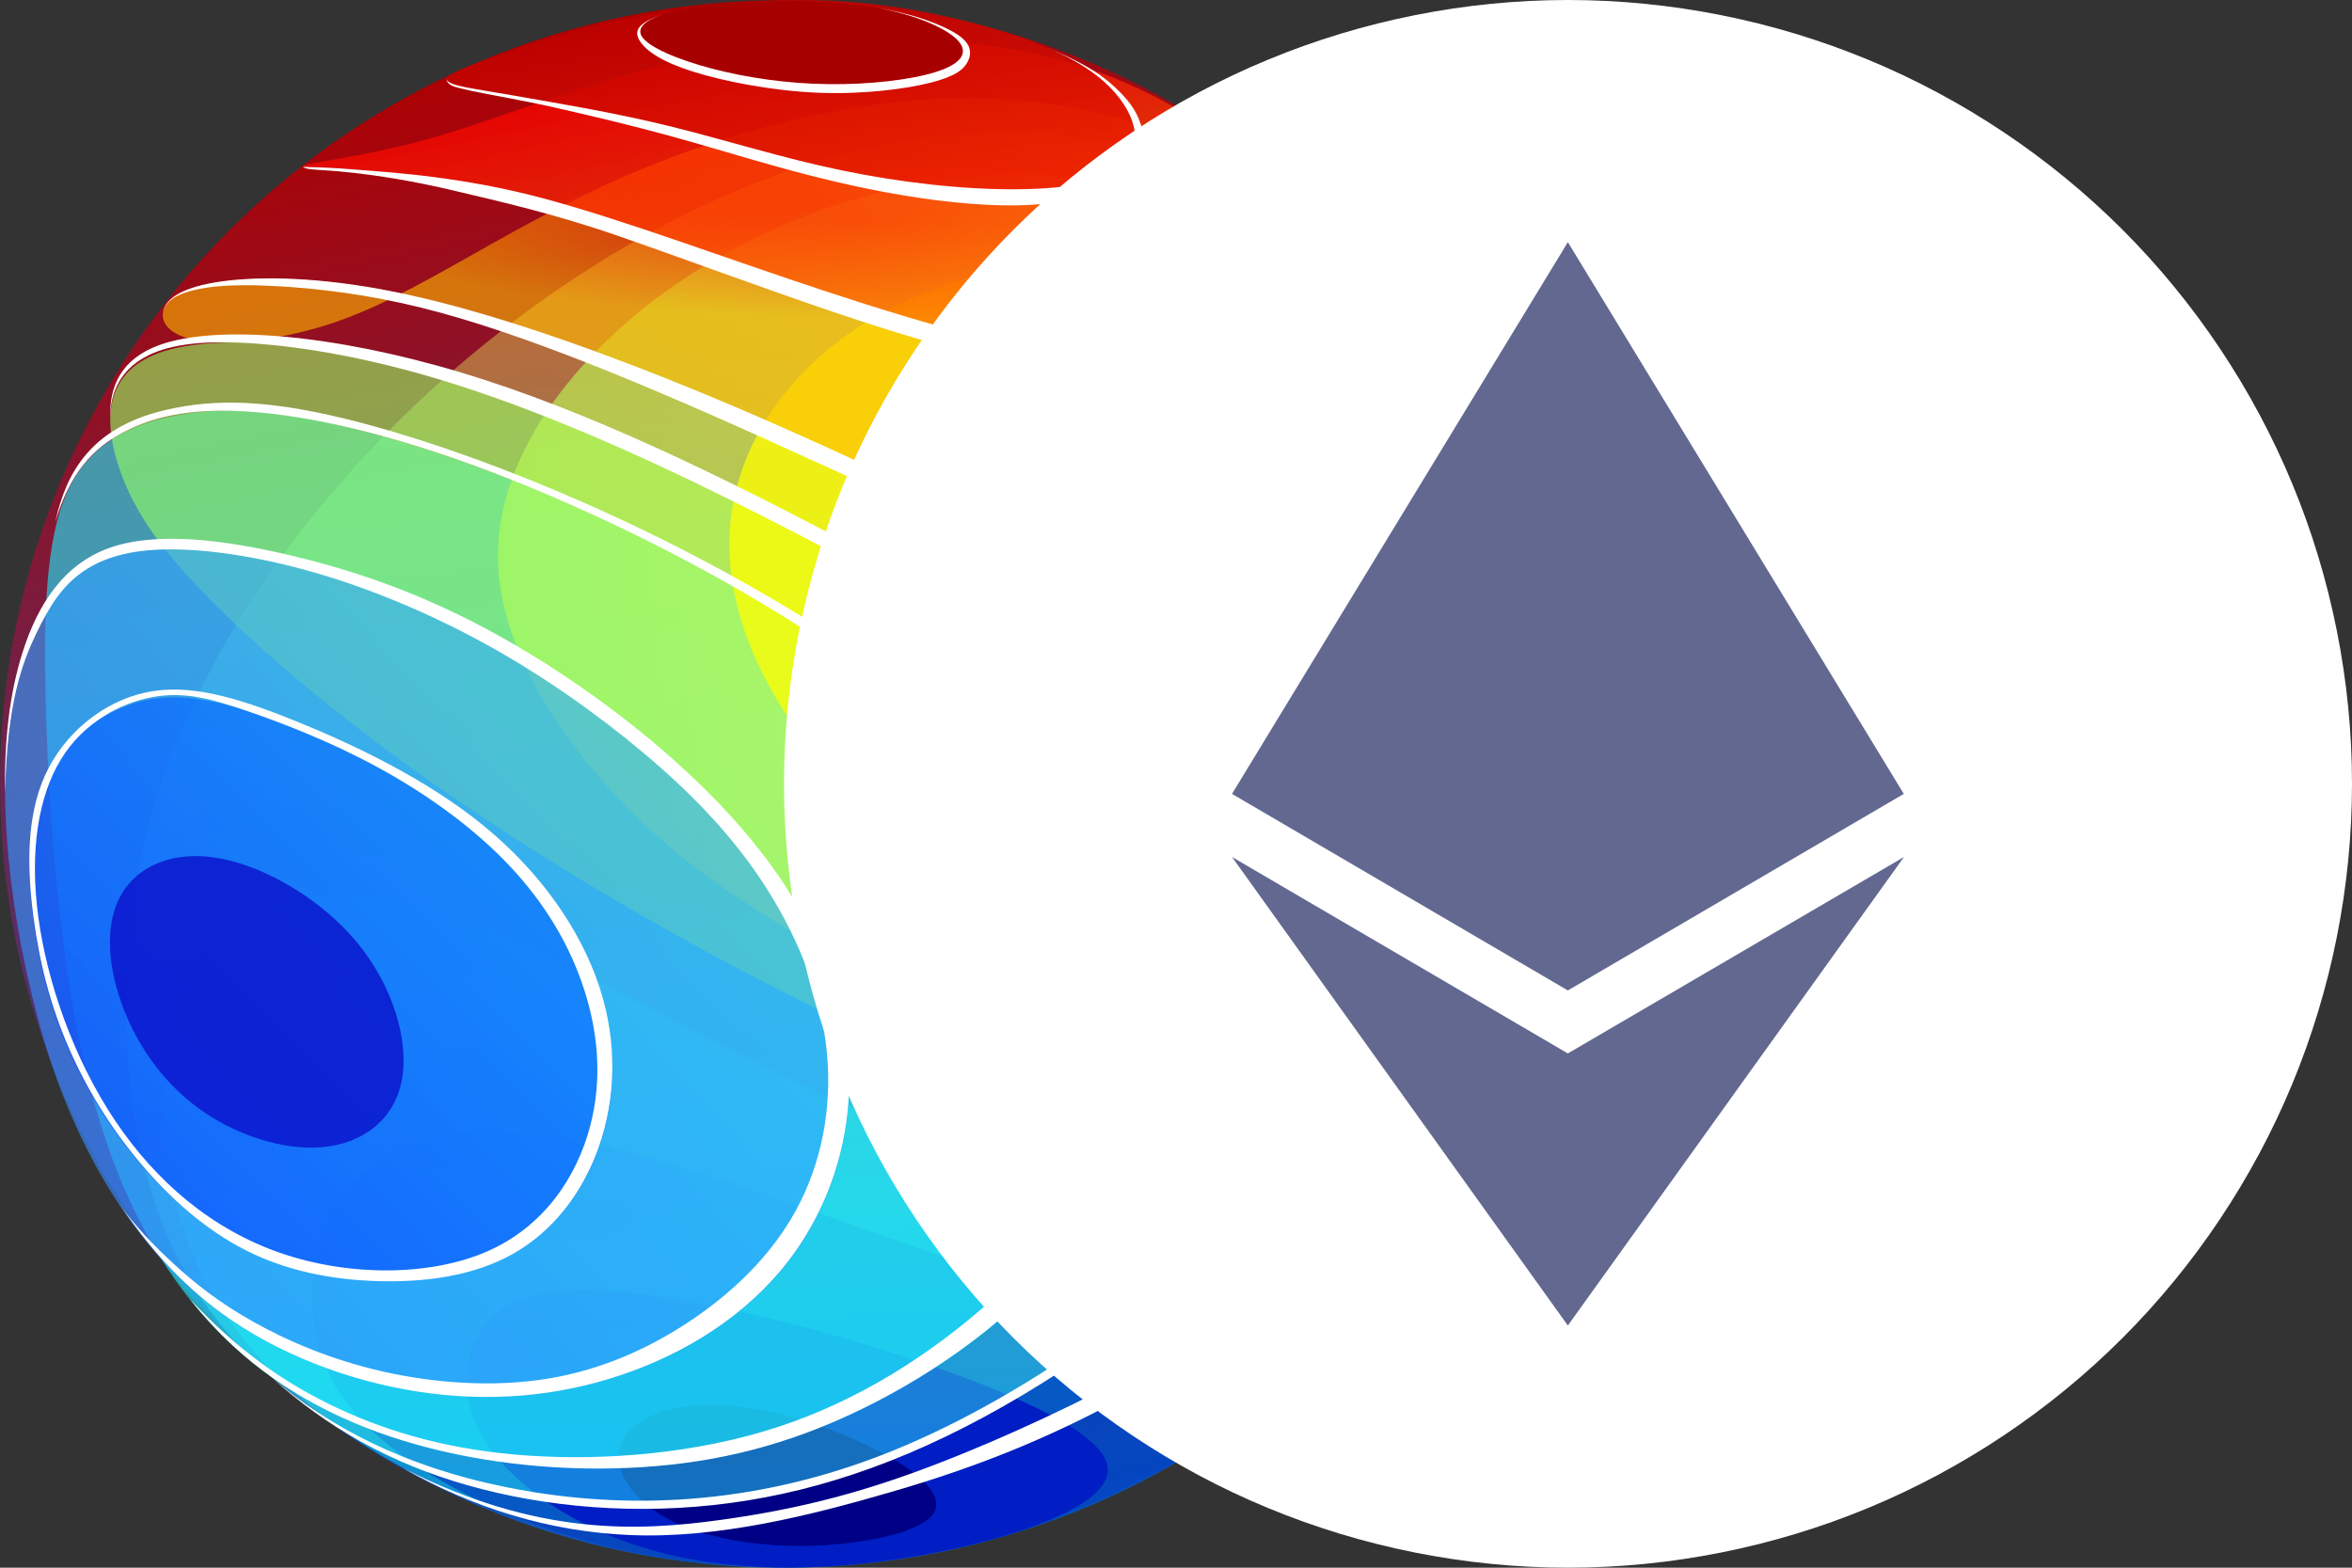 <svg width="48" height="32" viewBox="0 0 48 32" fill="none" xmlns="http://www.w3.org/2000/svg">
<rect x="0" y="0" width="48" height="32" fill="#333333" stroke="none"/>
<path fill-rule="evenodd" clip-rule="evenodd" d="M32.001 16.002C32.001 7.174 24.829 0.004 16 0.004C7.172 0.004 0 7.174 0 16.002C0 24.83 7.172 32.001 16 32.001C24.829 32.001 32.001 24.83 32.001 16.002Z" fill="url(#paint0_linear)"/>
<path fill-rule="evenodd" clip-rule="evenodd" d="M19.15 23.322C21.272 24.101 23.186 24.428 24.77 24.651C26.355 24.873 27.611 24.992 28.268 25.084C28.925 25.176 28.984 25.243 28.955 25.313C28.926 25.384 28.809 25.458 28.506 25.549C28.203 25.64 27.712 25.747 26.732 26.288C25.751 26.83 24.281 27.806 22.823 28.579C21.365 29.352 19.919 29.921 18.215 30.408C16.51 30.894 14.548 31.297 12.739 31.223C10.93 31.149 9.274 30.599 7.755 29.692C6.236 28.785 4.853 27.522 4.106 25.991C3.358 24.459 3.247 22.659 3.449 21.369C3.65 20.08 4.164 19.301 4.97 18.813C5.776 18.325 6.874 18.128 8.155 18.388C9.436 18.647 10.901 19.363 12.799 20.337C14.697 21.311 17.028 22.543 19.15 23.322Z" fill="#00F8FF" fill-opacity="0.396"/>
<path opacity="0.7" fill-rule="evenodd" clip-rule="evenodd" d="M22.292 26.691C23.779 27.19 25.258 27.677 25.554 28.214C25.849 28.752 24.961 29.34 23.762 29.979C22.564 30.618 21.056 31.308 19.164 31.684C17.272 32.059 14.995 32.12 12.896 31.684C10.796 31.249 8.874 30.317 7.768 29.366C6.661 28.416 6.369 27.445 6.374 26.468C6.379 25.489 6.68 24.504 7.476 23.867C8.271 23.23 9.56 22.942 11.366 23.218C13.171 23.493 15.492 24.331 17.4 25.006C19.309 25.681 20.804 26.192 22.292 26.691Z" fill="#053FBE"/>
<path fill-rule="evenodd" clip-rule="evenodd" d="M18.588 27.737C20.463 28.358 22.49 29.189 22.604 29.935C22.718 30.681 20.92 31.342 19.028 31.704C17.136 32.066 15.15 32.128 13.465 31.686C11.78 31.243 10.396 30.295 9.829 29.298C9.262 28.3 9.512 27.254 10.221 26.744C10.929 26.235 12.097 26.263 13.543 26.483C14.989 26.703 16.713 27.116 18.588 27.737Z" fill="#001EC3"/>
<path fill-rule="evenodd" clip-rule="evenodd" d="M14.699 28.675C13.679 28.632 12.903 28.96 12.687 29.434C12.471 29.908 12.816 30.528 13.522 30.943C14.227 31.358 15.295 31.566 16.414 31.554C17.533 31.541 18.703 31.308 19.017 30.937C19.331 30.565 18.788 30.055 17.884 29.594C16.981 29.132 15.718 28.718 14.699 28.675Z" fill="#000086"/>
<path opacity="0.8" fill-rule="evenodd" clip-rule="evenodd" d="M14.901 30.608C16.803 30.357 18.741 29.689 20.884 28.421C23.028 27.154 25.377 25.288 27.001 23.322C28.625 21.356 29.523 19.291 30.096 17.366C30.668 15.442 30.914 13.659 30.72 11.838C30.525 10.017 29.89 8.157 28.86 6.689C27.83 5.221 26.405 4.144 24.674 3.472C22.942 2.801 20.902 2.535 18.809 2.821C16.715 3.107 14.566 3.945 12.496 5.193C10.426 6.441 8.435 8.1 6.747 10.091C5.059 12.082 3.676 14.405 3.028 16.879C2.381 19.354 2.47 21.98 2.974 23.917C3.478 25.854 4.397 27.101 5.515 28.089C6.633 29.076 7.95 29.804 9.541 30.25C11.133 30.696 12.999 30.86 14.901 30.608Z" fill="url(#paint1_linear)"/>
<path fill-rule="evenodd" clip-rule="evenodd" d="M13.556 11.168C15.896 12.325 18.329 13.83 20.106 15.477C21.881 17.124 23 18.914 23.262 20.65C23.525 22.387 22.931 24.07 21.83 25.476C20.729 26.883 19.121 28.014 17.597 28.752C16.073 29.491 14.633 29.837 13.101 29.933C11.569 30.03 9.945 29.878 8.501 29.477C7.057 29.075 5.793 28.425 4.766 27.485C3.739 26.545 2.95 25.316 2.394 23.915C1.838 22.514 1.515 20.942 1.298 19.284C1.081 17.626 0.969 15.883 0.931 14.233C0.892 12.584 0.928 11.029 1.368 10.048C1.808 9.067 2.652 8.66 3.613 8.479C4.573 8.299 5.648 8.344 7.309 8.772C8.97 9.2 11.216 10.011 13.556 11.168Z" fill="#1CEFFF" fill-opacity="0.6"/>
<g style="mix-blend-mode:multiply">
<path fill-rule="evenodd" clip-rule="evenodd" d="M17.619 11.364C20.519 12.893 23.573 14.631 25.89 16.533C28.208 18.435 29.788 20.5 30.22 21.886C30.652 23.272 29.935 23.98 28.561 24.15C27.187 24.32 25.155 23.953 22.78 23.16C20.404 22.367 17.684 21.147 15.211 19.849C12.737 18.551 10.51 17.175 8.677 15.876C6.845 14.577 5.408 13.355 4.389 12.341C3.37 11.326 2.769 10.52 2.446 9.593C2.124 8.666 2.08 7.619 3.256 7.2C4.432 6.781 6.829 6.99 9.401 7.753C11.972 8.517 14.718 9.836 17.619 11.364Z" fill="#94FF63" fill-opacity="0.6"/>
</g>
<path fill-rule="evenodd" clip-rule="evenodd" d="M15.858 18.836C17.387 19.779 19.308 20.779 21.468 21.551C23.628 22.323 26.028 22.867 27.796 22.887C29.564 22.906 30.779 22.405 31.352 20.483C31.924 18.561 32.239 15.922 31.766 13.239C31.293 10.555 29.953 7.821 28.66 6.422C27.367 5.024 25.736 4.256 23.881 3.859C22.027 3.462 19.949 3.436 17.952 3.93C15.954 4.424 14.038 5.436 12.593 6.756C11.147 8.076 10.173 9.702 10.162 11.315C10.15 12.927 11.102 14.525 12.147 15.767C13.192 17.008 14.329 17.894 15.858 18.836Z" fill="url(#paint2_linear)"/>
<path fill-rule="evenodd" clip-rule="evenodd" d="M0.465 13.44C0.772 12.491 1.294 11.672 2.239 11.341C3.184 11.01 4.551 11.166 5.974 11.504C7.397 11.842 8.875 12.36 10.512 13.305C12.149 14.25 13.946 15.621 15.205 17.092C16.465 18.562 17.187 20.132 17.311 21.65C17.434 23.167 16.959 24.632 16.096 25.748C15.235 26.863 13.987 27.629 12.667 28.068C11.348 28.506 9.956 28.618 8.535 28.401C7.115 28.185 5.666 27.641 4.522 26.814C3.379 25.988 2.541 24.881 1.925 23.743C1.31 22.605 0.918 21.436 0.631 20.232C0.343 19.027 0.16 17.786 0.114 16.626C0.067 15.467 0.158 14.388 0.465 13.44Z" fill="url(#paint3_linear)"/>
<path fill-rule="evenodd" clip-rule="evenodd" d="M7.703 26.128C8.657 26.156 9.653 26.031 10.46 25.585C11.267 25.14 11.885 24.375 12.222 23.429C12.558 22.483 12.615 21.355 12.232 20.211C11.849 19.066 11.027 17.904 9.869 16.973C8.711 16.041 7.217 15.339 5.998 14.856C4.778 14.373 3.833 14.109 2.964 14.297C2.095 14.484 1.302 15.123 0.917 15.965C0.532 16.806 0.555 17.849 0.681 18.798C0.807 19.746 1.035 20.599 1.396 21.422C1.757 22.246 2.25 23.039 2.86 23.753C3.471 24.466 4.199 25.101 5.018 25.509C5.838 25.918 6.749 26.1 7.703 26.128Z" fill="url(#paint4_linear)"/>
<path fill-rule="evenodd" clip-rule="evenodd" d="M7.293 19.245C8.026 20.136 8.354 21.256 8.199 22.056C8.045 22.857 7.407 23.337 6.593 23.415C5.779 23.492 4.788 23.167 4.029 22.606C3.271 22.044 2.745 21.247 2.464 20.435C2.183 19.624 2.147 18.799 2.492 18.23C2.837 17.662 3.561 17.349 4.492 17.522C5.423 17.696 6.56 18.355 7.293 19.245Z" fill="#0A0FCA" fill-opacity="0.8"/>
<path fill-rule="evenodd" clip-rule="evenodd" d="M23.375 16.811C24.835 17.384 26.623 17.638 27.869 17.343C29.116 17.049 29.821 16.204 30.095 15.16C30.369 14.116 30.213 12.872 29.658 11.634C29.103 10.396 28.15 9.164 26.852 8.413C25.554 7.662 23.912 7.392 22.552 7.527C21.192 7.662 20.115 8.203 19.471 8.959C18.826 9.715 18.613 10.686 18.714 11.637C18.816 12.589 19.231 13.521 20.005 14.433C20.78 15.345 21.914 16.237 23.375 16.811Z" fill="#FF6D00" fill-opacity="0.857"/>
<path fill-rule="evenodd" clip-rule="evenodd" d="M21.46 18.825C23.211 19.616 25.106 20.196 26.696 20.268C28.286 20.34 29.572 19.905 30.411 18.995C31.251 18.086 31.645 16.701 31.62 14.891C31.596 13.081 31.153 10.844 29.829 9.046C28.504 7.249 26.299 5.891 24.008 5.464C21.717 5.037 19.341 5.542 17.654 6.59C15.968 7.639 14.97 9.23 14.891 10.893C14.812 12.556 15.652 14.29 16.876 15.66C18.1 17.029 19.708 18.033 21.46 18.825Z" fill="#FFFD00" fill-opacity="0.749"/>
<path fill-rule="evenodd" clip-rule="evenodd" d="M19.204 10.227C21.057 11.111 22.945 12.043 24.567 12.552C26.19 13.06 27.548 13.146 28.427 12.637C29.305 12.127 29.704 11.023 29.747 9.963C29.79 8.903 29.477 7.888 28.852 6.799C28.226 5.71 27.288 4.547 25.808 3.643C24.328 2.74 22.307 2.097 20.235 2.012C18.163 1.927 16.04 2.4 14.31 2.993C12.58 3.587 11.244 4.299 10.071 4.957C8.898 5.614 7.888 6.217 6.842 6.576C5.796 6.935 4.714 7.05 4.076 6.956C3.438 6.862 3.243 6.559 3.349 6.299C3.454 6.038 3.86 5.822 4.686 5.732C5.511 5.642 6.758 5.679 8.333 6.024C9.909 6.368 11.813 7.02 13.674 7.764C15.535 8.508 17.352 9.344 19.204 10.227Z" fill="url(#paint5_radial)"/>
<path fill-rule="evenodd" clip-rule="evenodd" d="M16.834 5.993C18.914 6.668 21.018 7.25 22.786 7.467C24.554 7.684 25.986 7.535 26.581 6.874C27.175 6.213 26.931 5.04 26.076 3.958C25.22 2.875 23.752 1.882 22.044 1.343C20.337 0.804 18.389 0.719 16.725 0.831C15.061 0.944 13.68 1.255 12.396 1.642C11.112 2.028 9.925 2.491 8.919 2.786C7.912 3.08 7.085 3.206 6.643 3.286C6.201 3.365 6.144 3.397 6.215 3.406C6.285 3.415 6.483 3.401 7.242 3.46C8.002 3.52 9.323 3.653 11.011 4.103C12.699 4.553 14.754 5.319 16.834 5.993Z" fill="url(#paint6_linear)"/>
<path fill-rule="evenodd" clip-rule="evenodd" d="M13.705 2.637C14.88 2.929 15.975 3.279 17.174 3.528C18.373 3.777 19.676 3.925 20.764 3.914C21.851 3.903 22.723 3.734 23.038 3.291C23.353 2.848 23.11 2.13 22.427 1.579C21.744 1.028 20.62 0.644 19.507 0.381C18.394 0.118 17.291 -0.024 16.063 0.003C14.834 0.03 13.481 0.225 12.427 0.457C11.374 0.689 10.621 0.958 10.088 1.153C9.555 1.348 9.241 1.47 9.149 1.564C9.056 1.658 9.184 1.724 9.366 1.771C9.547 1.818 9.782 1.846 10.528 1.978C11.273 2.109 12.529 2.344 13.705 2.637Z" fill="url(#paint7_linear)"/>
<path fill-rule="evenodd" clip-rule="evenodd" d="M16.912 1.72C17.745 1.73 18.586 1.632 19.09 1.475C19.594 1.318 19.762 1.1 19.581 0.866C19.399 0.632 18.869 0.381 18.206 0.226C17.542 0.071 16.745 0.014 15.961 0.017C15.177 0.019 14.405 0.082 13.852 0.208C13.299 0.333 12.963 0.521 13.096 0.743C13.229 0.964 13.829 1.22 14.542 1.406C15.254 1.593 16.079 1.71 16.912 1.72Z" fill="#A60000"/>
<g style="mix-blend-mode:multiply">
<path fill-rule="evenodd" clip-rule="evenodd" d="M26.169 14.975C27.14 14.848 27.881 14.029 27.994 13.098C28.107 12.166 27.593 11.123 26.685 10.496C25.776 9.87 24.473 9.66 23.585 9.885C22.697 10.11 22.224 10.77 22.161 11.524C22.098 12.277 22.446 13.124 23.221 13.83C23.996 14.536 25.198 15.102 26.169 14.975Z" fill="#FF6D00" fill-opacity="0.418"/>
</g>
<g style="mix-blend-mode:screen">
<path fill-rule="evenodd" clip-rule="evenodd" d="M2.473 24.62C3.014 25.434 3.687 26.196 4.522 26.805C5.666 27.639 7.115 28.189 8.535 28.407C9.956 28.626 11.348 28.513 12.667 28.07C13.987 27.628 15.235 26.854 16.097 25.728C16.959 24.602 17.434 23.122 17.311 21.59C17.188 20.058 16.465 18.473 15.205 16.988C13.946 15.504 12.149 14.119 10.512 13.165C8.875 12.211 7.397 11.687 5.974 11.347C4.551 11.006 3.184 10.848 2.239 11.182C1.294 11.516 0.772 12.343 0.465 13.301C0.188 14.165 0.087 15.136 0.104 16.177C0.144 14.348 0.451 13.536 0.738 12.935C1.025 12.335 1.291 11.946 1.693 11.668C2.096 11.389 2.635 11.221 3.434 11.214C4.234 11.207 5.295 11.361 6.433 11.691C7.571 12.02 8.786 12.526 9.941 13.164C11.096 13.803 12.19 14.575 13.143 15.377C14.096 16.18 14.908 17.015 15.559 18.001C16.21 18.988 16.699 20.128 16.851 21.27C17.003 22.412 16.817 23.557 16.341 24.519C15.865 25.481 15.099 26.261 14.208 26.88C13.316 27.499 12.299 27.958 11.183 28.141C10.066 28.325 8.85 28.233 7.793 27.991C6.736 27.75 5.839 27.359 5.148 26.969C4.456 26.578 3.971 26.189 3.542 25.795C3.112 25.401 2.739 25.003 2.473 24.62Z" fill="white"/>
</g>
<path fill-rule="evenodd" clip-rule="evenodd" d="M10.46 25.599C9.653 26.051 8.657 26.179 7.703 26.15C6.749 26.122 5.838 25.937 5.018 25.522C4.199 25.108 3.471 24.463 2.86 23.738C2.25 23.013 1.757 22.208 1.396 21.372C1.035 20.537 0.807 19.67 0.681 18.707C0.555 17.744 0.532 16.685 0.917 15.83C1.302 14.976 2.095 14.327 2.964 14.137C3.833 13.946 4.778 14.214 5.998 14.704C7.217 15.195 8.711 15.908 9.869 16.854C11.027 17.8 11.849 18.98 12.232 20.142C12.615 21.304 12.558 22.449 12.222 23.41C11.885 24.37 11.267 25.147 10.46 25.599ZM10.29 17.56C9.563 16.819 8.644 16.171 7.71 15.663C6.777 15.154 5.829 14.785 5.076 14.524C4.323 14.263 3.764 14.11 3.112 14.23C2.459 14.349 1.712 14.74 1.247 15.495C0.783 16.25 0.602 17.368 0.78 18.705C0.959 20.043 1.497 21.599 2.341 22.863C3.186 24.128 4.337 25.102 5.74 25.582C7.144 26.062 8.8 26.049 9.956 25.538C11.111 25.027 11.766 24.019 12.038 23.009C12.31 21.998 12.199 20.986 11.876 20.062C11.553 19.138 11.018 18.302 10.29 17.56Z" fill="white"/>
<path fill-rule="evenodd" clip-rule="evenodd" d="M3.882 26.522C4.154 26.867 4.449 27.187 4.766 27.48C5.793 28.427 7.057 29.083 8.501 29.487C9.945 29.892 11.569 30.046 13.101 29.948C14.633 29.851 16.073 29.502 17.597 28.757C19.121 28.013 20.729 26.873 21.83 25.455C22.931 24.036 23.525 22.34 23.262 20.59C23 18.839 21.881 17.034 20.106 15.374C18.33 13.713 15.896 12.197 13.556 11.03C11.216 9.863 8.97 9.046 7.309 8.614C5.648 8.183 4.573 8.137 3.613 8.319C2.652 8.501 1.808 8.912 1.368 9.901C1.267 10.127 1.187 10.384 1.125 10.666C1.417 9.676 1.878 9.159 2.532 8.816C3.186 8.472 4.034 8.302 5.314 8.421C6.594 8.539 8.305 8.946 10.437 9.793C12.568 10.639 15.12 11.924 17.228 13.396C19.336 14.867 21.001 16.525 21.933 18.182C22.864 19.839 23.062 21.496 22.691 22.917C22.319 24.338 21.378 25.524 20.181 26.586C18.985 27.648 17.532 28.586 15.875 29.128C14.218 29.671 12.356 29.817 10.797 29.713C9.237 29.609 7.98 29.255 6.879 28.739C5.779 28.222 4.835 27.543 3.882 26.522Z" fill="white"/>
<path fill-rule="evenodd" clip-rule="evenodd" d="M2.252 8.533C2.247 7.972 2.489 7.557 2.938 7.301C3.387 7.045 4.043 6.947 5.03 7.001C6.017 7.056 7.335 7.262 8.859 7.713C10.382 8.163 12.111 8.858 14.09 9.806C16.069 10.755 18.299 11.957 20.144 13.015C21.989 14.073 23.448 14.988 24.744 15.951C26.04 16.914 27.172 17.926 28.004 18.821C28.835 19.715 29.365 20.492 29.711 21.076C30.058 21.66 30.221 22.052 30.283 22.419C30.345 22.787 30.306 23.129 30.03 23.545C30.358 23.167 30.445 22.623 30.22 21.893C29.788 20.492 28.208 18.403 25.891 16.48C23.573 14.556 20.519 12.798 17.619 11.253C14.718 9.707 11.972 8.373 9.401 7.601C6.829 6.829 4.432 6.618 3.256 7.042C2.463 7.327 2.225 7.902 2.252 8.533Z" fill="white"/>
<path fill-rule="evenodd" clip-rule="evenodd" d="M28.293 25.087C28.297 25.088 28.3 25.088 28.303 25.089C28.957 25.183 29.015 25.25 28.986 25.322C28.957 25.393 28.841 25.469 28.54 25.561C28.238 25.654 27.707 25.737 26.732 26.288C25.757 26.839 24.273 27.792 22.823 28.579C21.373 29.365 19.935 29.945 18.24 30.439C16.546 30.934 14.659 31.409 12.861 31.334C11.188 31.264 9.646 30.775 8.223 29.965C10.96 31.363 13.032 31.256 14.713 31.024C16.394 30.791 17.686 30.434 19.117 29.883C20.548 29.333 22.118 28.59 23.319 27.927C24.52 27.265 25.35 26.682 26.056 26.295C26.761 25.908 27.341 25.716 27.788 25.596C28.235 25.476 28.548 25.428 28.729 25.384C28.91 25.34 28.959 25.3 28.904 25.253C28.849 25.207 28.691 25.155 28.293 25.087Z" fill="white"/>
<path fill-rule="evenodd" clip-rule="evenodd" d="M28.476 6.188C28.613 6.39 28.738 6.592 28.852 6.791C29.477 7.88 29.79 8.895 29.747 9.955C29.704 11.015 29.305 12.119 28.427 12.629C27.548 13.139 26.19 13.053 24.567 12.544C22.945 12.035 21.057 11.104 19.204 10.22C17.352 9.336 15.535 8.5 13.674 7.756C11.813 7.012 9.909 6.36 8.333 6.016C6.758 5.671 5.511 5.634 4.686 5.724C3.86 5.814 3.454 6.031 3.349 6.291C3.338 6.318 3.33 6.345 3.326 6.373C3.385 6.128 3.622 6.004 3.955 5.923C4.289 5.842 4.719 5.803 5.43 5.831C6.142 5.859 7.134 5.953 8.19 6.185C9.247 6.417 10.367 6.788 11.564 7.245C12.76 7.702 14.031 8.245 15.624 8.963C17.216 9.68 19.13 10.571 20.856 11.348C22.583 12.125 24.123 12.788 25.403 13.072C26.684 13.356 27.704 13.26 28.393 12.91C29.082 12.56 29.439 11.955 29.65 11.306C29.862 10.658 29.928 9.964 29.85 9.324C29.772 8.684 29.55 8.097 29.303 7.584C29.056 7.07 28.784 6.631 28.476 6.188Z" fill="white"/>
<path fill-rule="evenodd" clip-rule="evenodd" d="M24.863 2.77C25.318 3.127 25.71 3.513 26.02 3.912C26.866 5 27.107 6.177 26.52 6.841C25.932 7.505 24.515 7.654 22.767 7.436C21.018 7.219 18.937 6.634 16.881 5.956C14.824 5.279 12.792 4.51 11.122 4.058C9.452 3.607 7.993 3.52 7.242 3.46C6.491 3.401 6.284 3.416 6.214 3.407C6.197 3.405 6.187 3.401 6.19 3.396C6.178 3.414 6.224 3.442 6.362 3.457C6.5 3.472 6.742 3.474 7.214 3.528C7.686 3.581 8.4 3.685 9.259 3.89C10.118 4.094 11.274 4.351 12.591 4.807C13.909 5.263 15.54 5.871 16.99 6.362C18.441 6.853 19.711 7.227 20.937 7.471C22.164 7.715 23.346 7.83 24.252 7.807C25.159 7.785 25.788 7.626 26.212 7.39C26.635 7.153 26.853 6.84 26.943 6.481C27.033 6.122 26.996 5.719 26.872 5.325C26.748 4.932 26.537 4.548 26.297 4.194C26.056 3.839 25.786 3.512 24.863 2.77Z" fill="white"/>
<path fill-rule="evenodd" clip-rule="evenodd" d="M21.35 0.96C21.763 1.137 22.131 1.34 22.421 1.573C23.104 2.124 23.348 2.82 23.033 3.263C22.718 3.706 21.851 3.852 20.764 3.863C19.676 3.874 18.373 3.726 17.174 3.477C15.975 3.228 14.88 2.878 13.705 2.585C12.53 2.293 11.266 2.089 10.521 1.957C9.775 1.826 9.541 1.797 9.359 1.75C9.222 1.715 9.116 1.669 9.111 1.608C9.111 1.658 9.149 1.703 9.198 1.735C9.248 1.767 9.309 1.786 9.645 1.86C9.981 1.934 10.598 2.032 11.316 2.194C12.033 2.356 12.857 2.552 13.615 2.758C14.374 2.965 15.068 3.182 15.845 3.398C16.622 3.614 17.482 3.828 18.399 3.982C19.315 4.136 20.288 4.23 21.078 4.179C21.867 4.129 22.473 3.934 22.825 3.711C23.177 3.487 23.276 3.234 23.311 3.013C23.347 2.792 23.319 2.603 23.22 2.38C23.12 2.156 22.942 1.944 22.669 1.704C22.396 1.465 22.02 1.244 21.35 0.96Z" fill="white"/>
<path fill-rule="evenodd" clip-rule="evenodd" d="M17.908 0.162C18.01 0.18 18.109 0.201 18.206 0.223C18.869 0.378 19.399 0.629 19.581 0.864C19.762 1.098 19.594 1.315 19.09 1.472C18.586 1.63 17.745 1.728 16.912 1.718C16.079 1.708 15.255 1.59 14.542 1.404C13.829 1.217 13.229 0.962 13.096 0.74C12.993 0.568 13.172 0.417 13.515 0.299C12.978 0.481 12.935 0.654 13.066 0.849C13.198 1.044 13.504 1.261 14.147 1.463C14.791 1.666 15.773 1.855 16.697 1.893C17.622 1.93 18.49 1.816 19.003 1.685C19.517 1.553 19.676 1.405 19.751 1.255C19.826 1.106 19.816 0.955 19.678 0.816C19.541 0.676 19.275 0.548 18.982 0.439C18.689 0.33 18.368 0.24 17.908 0.162Z" fill="white"/>
<path fill-rule="evenodd" clip-rule="evenodd" d="M10.339 30.358C12.439 30.781 15.082 30.819 17.95 29.719C20.818 28.619 23.909 26.382 26.037 24.036C28.164 21.69 29.327 19.235 29.963 16.942C30.6 14.65 30.71 12.52 30.425 10.76C30.14 8.999 29.399 7.605 28.706 6.539C28.014 5.473 27.188 4.516 25.778 3.622C27.052 4.35 28.038 5.381 28.8 6.48C29.83 7.965 30.525 9.85 30.72 11.692C30.914 13.534 30.668 15.338 30.096 17.285C29.523 19.231 28.625 21.321 27.001 23.309C25.377 25.298 23.028 27.186 20.884 28.468C18.741 29.749 16.803 30.425 14.901 30.68C12.999 30.935 11.133 30.769 9.542 30.317C7.95 29.866 6.669 29.128 5.552 28.128C6.721 29.126 8.239 29.935 10.339 30.358Z" fill="white"/>
<path fill-rule="evenodd" clip-rule="evenodd" d="M48 16C48 13.906 47.583 11.812 46.782 9.877C45.981 7.942 44.795 6.167 43.314 4.686C41.833 3.205 40.058 2.019 38.123 1.218C36.188 0.417 34.094 0 32 0C29.906 0 27.812 0.417 25.877 1.218C23.942 2.019 22.167 3.205 20.686 4.686C19.205 6.167 18.019 7.942 17.218 9.877C16.417 11.812 16 13.906 16 16C16 18.094 16.417 20.188 17.218 22.123C18.019 24.058 19.205 25.833 20.686 27.314C22.167 28.795 23.942 29.981 25.877 30.782C27.812 31.583 29.906 32 32 32C34.094 32 36.188 31.583 38.123 30.782C40.058 29.981 41.833 28.795 43.314 27.314C44.795 25.833 45.981 24.058 46.782 22.123C47.583 20.188 48 18.094 48 16Z" fill="white"/>
<path fill-rule="evenodd" clip-rule="evenodd" d="M31.997 4.943L25.143 16.205L31.997 20.217L38.853 16.205L31.997 4.943Z" fill="#62688F"/>
<path fill-rule="evenodd" clip-rule="evenodd" d="M25.143 17.493L31.997 27.057L38.857 17.493L31.997 21.503L25.143 17.493Z" fill="#62688F"/>
<defs>
<linearGradient id="paint0_linear" x1="-2.233" y1="3.199" x2="4.157" y2="35.196" gradientUnits="userSpaceOnUse">
<stop offset="0.001" stop-color="#B00000"/>
<stop offset="1" stop-color="#005CCD"/>
</linearGradient>
<linearGradient id="paint1_linear" x1="2.569" y1="2.707" x2="2.569" y2="30.727" gradientUnits="userSpaceOnUse">
<stop stop-color="#FFCC35" stop-opacity="0.6"/>
<stop offset="1" stop-color="#24E9FF" stop-opacity="0.6"/>
</linearGradient>
<linearGradient id="paint2_linear" x1="30.988" y1="3.859" x2="9.88" y2="6.132" gradientUnits="userSpaceOnUse">
<stop stop-color="#F9FF53" stop-opacity="0.6"/>
<stop offset="1" stop-color="#B8FF53" stop-opacity="0.6"/>
</linearGradient>
<linearGradient id="paint3_linear" x1="9.667" y1="9.934" x2="-1.879" y2="20.593" gradientUnits="userSpaceOnUse">
<stop stop-color="#33B1FF" stop-opacity="0.632"/>
<stop offset="1" stop-color="#338BFF" stop-opacity="0.638"/>
</linearGradient>
<linearGradient id="paint4_linear" x1="6.287" y1="12.892" x2="-0.66" y2="20.067" gradientUnits="userSpaceOnUse">
<stop stop-color="#0A76FF" stop-opacity="0.7"/>
<stop offset="1" stop-color="#0A4FFF" stop-opacity="0.7"/>
</linearGradient>
<radialGradient id="paint5_radial" cx="0" cy="0" r="1" gradientUnits="userSpaceOnUse" gradientTransform="translate(17.66 4.501) scale(10.718 1.98)">
<stop stop-color="#FF3000" stop-opacity="0.6"/>
<stop offset="1" stop-color="#FFB900" stop-opacity="0.6"/>
</radialGradient>
<linearGradient id="paint6_linear" x1="3.333" y1="3.602" x2="5.013" y2="11.545" gradientUnits="userSpaceOnUse">
<stop stop-color="#FF0400" stop-opacity="0.7"/>
<stop offset="1" stop-color="#FF8800" stop-opacity="0.7"/>
</linearGradient>
<linearGradient id="paint7_linear" x1="6.505" y1="1.15" x2="7.344" y2="6.277" gradientUnits="userSpaceOnUse">
<stop stop-color="#BC0000" stop-opacity="0.8"/>
<stop offset="1" stop-color="#EC1A00" stop-opacity="0.8"/>
</linearGradient>
</defs>
</svg>
